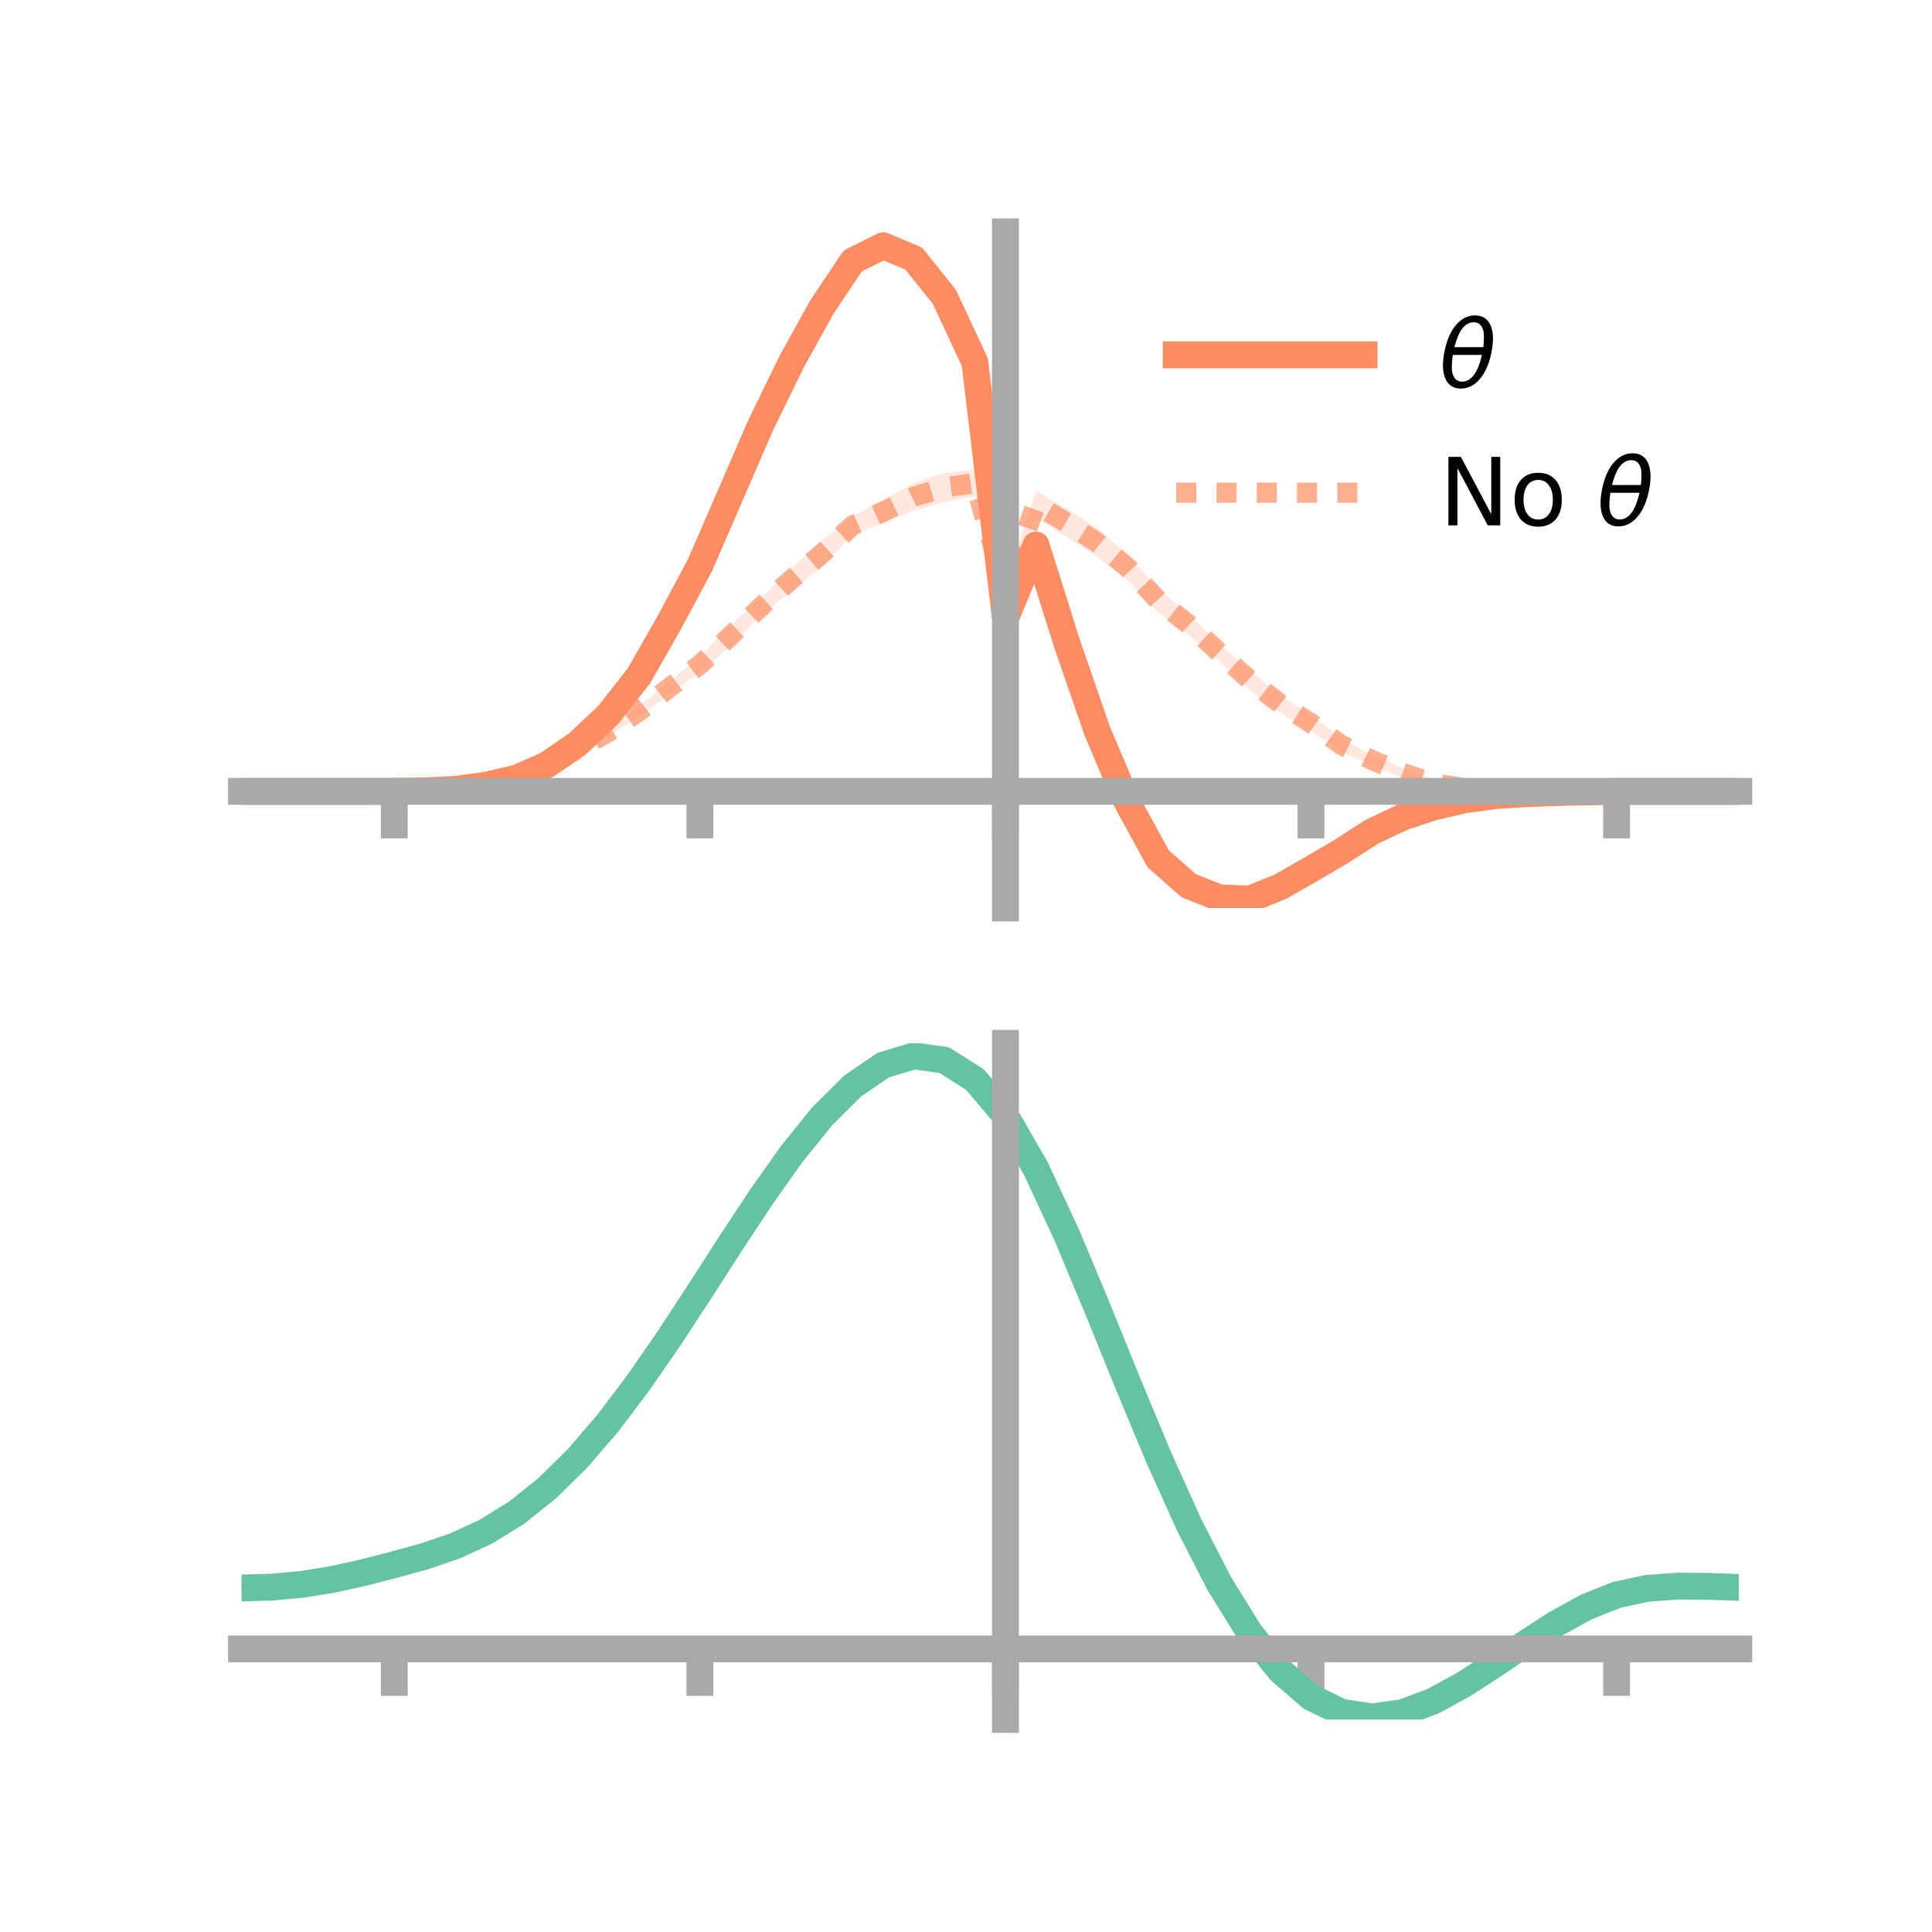 <?xml version="1.0" encoding="utf-8" standalone="no"?>
<!DOCTYPE svg PUBLIC "-//W3C//DTD SVG 1.1//EN"
  "http://www.w3.org/Graphics/SVG/1.1/DTD/svg11.dtd">
<!-- Created with matplotlib (https://matplotlib.org/) -->
<svg height="144pt" version="1.1" viewBox="0 0 144 144" width="144pt" xmlns="http://www.w3.org/2000/svg" xmlns:xlink="http://www.w3.org/1999/xlink">
 <defs>
  <style type="text/css">*{stroke-linecap:butt;stroke-linejoin:round;}</style>
 </defs>
 <g id="figure_1">
  <g id="patch_1">
   <path d="M 0 144 
L 144 144 
L 144 0 
L 0 0 
z
" style="fill:none;"/>
  </g>
  <g id="axes_1">
   <g id="patch_2">
    <path d="M 18 67.68 
L 129.6 67.68 
L 129.6 17.28 
L 18 17.28 
z
" style="fill:none;"/>
   </g>
   <g id="PolyCollection_1">
    <path clip-path="url(#p0d410ea8c9)" d="M 18 58.983 
L 18 58.983 
L 20.278 58.983 
L 22.555 58.983 
L 24.833 58.983 
L 27.11 58.983 
L 29.388 58.982 
L 31.665 58.93 
L 33.943 58.781 
L 36.22 58.412 
L 38.498 57.834 
L 40.776 56.751 
L 43.053 55.136 
L 45.331 52.874 
L 47.608 49.948 
L 49.886 45.88 
L 52.163 41.472 
L 54.441 36.131 
L 56.718 30.879 
L 58.996 26.183 
L 61.273 21.895 
L 63.551 18.293 
L 65.829 17.28 
L 68.106 18.22 
L 70.384 20.958 
L 72.661 25.927 
L 74.939 45.56 
L 77.216 39.649 
L 79.494 46.955 
L 81.771 53.603 
L 84.049 59.059 
L 86.327 63.182 
L 88.604 65.344 
L 90.882 66.163 
L 93.159 66.505 
L 95.437 65.529 
L 97.714 64.317 
L 99.992 63.043 
L 102.269 61.628 
L 104.547 60.615 
L 106.824 59.951 
L 109.102 59.393 
L 111.38 59.156 
L 113.657 59.06 
L 115.935 59.02 
L 118.212 59.007 
L 120.49 58.984 
L 122.767 58.983 
L 125.045 58.983 
L 127.322 58.983 
L 129.6 58.983 
L 129.6 58.983 
L 129.6 58.983 
L 127.322 58.983 
L 125.045 58.983 
L 122.767 58.983 
L 120.49 58.987 
L 118.212 59.048 
L 115.935 59.129 
L 113.657 59.259 
L 111.38 59.463 
L 109.102 59.852 
L 106.824 60.367 
L 104.547 61.204 
L 102.269 62.339 
L 99.992 63.859 
L 97.714 65.257 
L 95.437 66.648 
L 93.159 67.515 
L 90.882 67.68 
L 88.604 66.691 
L 86.327 64.846 
L 84.049 60.638 
L 81.771 55.31 
L 79.494 48.774 
L 77.216 41.598 
L 74.939 46.611 
L 72.661 28.067 
L 70.384 23.284 
L 68.106 20.329 
L 65.829 19.353 
L 63.551 20.62 
L 61.273 23.834 
L 58.996 27.77 
L 56.718 32.418 
L 54.441 37.657 
L 52.163 42.824 
L 49.886 46.918 
L 47.608 50.838 
L 45.331 53.7 
L 43.053 55.732 
L 40.776 57.249 
L 38.498 58.163 
L 36.22 58.646 
L 33.943 58.884 
L 31.665 58.969 
L 29.388 58.983 
L 27.11 58.983 
L 24.833 58.983 
L 22.555 58.983 
L 20.278 58.983 
L 18 58.983 
z
" style="fill:#fc8d62;fill-opacity:0.2;"/>
   </g>
   <g id="PolyCollection_2">
    <path clip-path="url(#p0d410ea8c9)" d="M 18 58.983 
L 18 58.983 
L 20.278 58.983 
L 22.555 58.983 
L 24.833 58.983 
L 27.11 58.983 
L 29.388 58.982 
L 31.665 58.911 
L 33.943 58.692 
L 36.22 58.29 
L 38.498 57.677 
L 40.776 56.791 
L 43.053 55.499 
L 45.331 54.218 
L 47.608 52.638 
L 49.886 50.773 
L 52.163 48.977 
L 54.441 46.612 
L 56.718 44.559 
L 58.996 42.336 
L 61.273 40.27 
L 63.551 38.461 
L 65.829 37.258 
L 68.106 35.991 
L 70.384 35.243 
L 72.661 35.037 
L 74.939 43.41 
L 77.216 36.554 
L 79.494 37.904 
L 81.771 39.349 
L 84.049 41.35 
L 86.327 43.886 
L 88.604 45.774 
L 90.882 47.993 
L 93.159 49.975 
L 95.437 51.813 
L 97.714 53.334 
L 99.992 55.019 
L 102.269 56.275 
L 104.547 57.234 
L 106.824 58.086 
L 109.102 58.5 
L 111.38 58.829 
L 113.657 58.961 
L 115.935 59.013 
L 118.212 59.004 
L 120.49 58.985 
L 122.767 58.983 
L 125.045 58.983 
L 127.322 58.983 
L 129.6 58.983 
L 129.6 58.983 
L 129.6 58.983 
L 127.322 58.983 
L 125.045 58.983 
L 122.767 58.983 
L 120.49 58.988 
L 118.212 59.062 
L 115.935 59.15 
L 113.657 59.204 
L 111.38 59.169 
L 109.102 58.972 
L 106.824 58.657 
L 104.547 57.984 
L 102.269 57.043 
L 99.992 56.042 
L 97.714 54.483 
L 95.437 53.131 
L 93.159 51.442 
L 90.882 49.284 
L 88.604 47.323 
L 86.327 45.633 
L 84.049 43.252 
L 81.771 41.522 
L 79.494 40.022 
L 77.216 38.605 
L 74.939 44.541 
L 72.661 36.977 
L 70.384 37.411 
L 68.106 38.048 
L 65.829 39.015 
L 63.551 39.864 
L 61.273 42.247 
L 58.996 44.013 
L 56.718 45.898 
L 54.441 48.187 
L 52.163 50.117 
L 49.886 51.742 
L 47.608 53.429 
L 45.331 54.93 
L 43.053 56.169 
L 40.776 57.244 
L 38.498 58.042 
L 36.22 58.519 
L 33.943 58.837 
L 31.665 58.961 
L 29.388 58.983 
L 27.11 58.983 
L 24.833 58.983 
L 22.555 58.983 
L 20.278 58.983 
L 18 58.983 
z
" style="fill:#fc8d62;fill-opacity:0.2;"/>
   </g>
   <g id="matplotlib.axis_1">
    <g id="xtick_1">
     <g id="line2d_1">
      <defs>
       <path d="M 0 0 
L 0 3.5 
" id="md2804d0b3e" style="stroke:#a9a9a9;stroke-width:2;"/>
      </defs>
      <g>
       <use style="fill:#a9a9a9;stroke:#a9a9a9;stroke-width:2;" x="29.388" xlink:href="#md2804d0b3e" y="58.983"/>
      </g>
     </g>
    </g>
    <g id="xtick_2">
     <g id="line2d_2">
      <g>
       <use style="fill:#a9a9a9;stroke:#a9a9a9;stroke-width:2;" x="52.163" xlink:href="#md2804d0b3e" y="58.983"/>
      </g>
     </g>
    </g>
    <g id="xtick_3">
     <g id="line2d_3">
      <g>
       <use style="fill:#a9a9a9;stroke:#a9a9a9;stroke-width:2;" x="74.939" xlink:href="#md2804d0b3e" y="58.983"/>
      </g>
     </g>
    </g>
    <g id="xtick_4">
     <g id="line2d_4">
      <g>
       <use style="fill:#a9a9a9;stroke:#a9a9a9;stroke-width:2;" x="97.714" xlink:href="#md2804d0b3e" y="58.983"/>
      </g>
     </g>
    </g>
    <g id="xtick_5">
     <g id="line2d_5">
      <g>
       <use style="fill:#a9a9a9;stroke:#a9a9a9;stroke-width:2;" x="120.49" xlink:href="#md2804d0b3e" y="58.983"/>
      </g>
     </g>
    </g>
   </g>
   <g id="matplotlib.axis_2"/>
   <g id="line2d_6">
    <path clip-path="url(#p0d410ea8c9)" d="M 18 58.983 
L 20.278 58.983 
L 22.555 58.983 
L 24.833 58.983 
L 27.11 58.983 
L 29.388 58.982 
L 31.665 58.949 
L 33.943 58.832 
L 36.22 58.529 
L 38.498 57.998 
L 40.776 57 
L 43.053 55.434 
L 45.331 53.287 
L 47.608 50.393 
L 49.886 46.399 
L 52.163 42.148 
L 54.441 36.894 
L 56.718 31.648 
L 58.996 26.976 
L 61.273 22.865 
L 63.551 19.456 
L 65.829 18.316 
L 68.106 19.275 
L 70.384 22.121 
L 72.661 26.997 
L 74.939 46.086 
L 77.216 40.624 
L 79.494 47.865 
L 81.771 54.457 
L 84.049 59.849 
L 86.327 64.014 
L 88.604 66.017 
L 90.882 66.921 
L 93.159 67.01 
L 95.437 66.089 
L 97.714 64.787 
L 99.992 63.451 
L 102.269 61.983 
L 104.547 60.91 
L 106.824 60.159 
L 109.102 59.623 
L 111.38 59.309 
L 113.657 59.16 
L 115.935 59.074 
L 118.212 59.027 
L 120.49 58.986 
L 122.767 58.983 
L 125.045 58.983 
L 127.322 58.983 
L 129.6 58.983 
" style="fill:none;stroke:#fc8d62;stroke-linecap:square;stroke-width:2;"/>
   </g>
   <g id="line2d_7">
    <path clip-path="url(#p0d410ea8c9)" d="M 18 58.983 
L 20.278 58.983 
L 22.555 58.983 
L 24.833 58.983 
L 27.11 58.983 
L 29.388 58.982 
L 31.665 58.936 
L 33.943 58.765 
L 36.22 58.404 
L 38.498 57.86 
L 40.776 57.018 
L 43.053 55.834 
L 45.331 54.574 
L 47.608 53.034 
L 49.886 51.258 
L 52.163 49.547 
L 54.441 47.4 
L 56.718 45.229 
L 58.996 43.174 
L 61.273 41.258 
L 63.551 39.162 
L 65.829 38.137 
L 68.106 37.02 
L 70.384 36.327 
L 72.661 36.007 
L 74.939 43.976 
L 77.216 37.58 
L 79.494 38.963 
L 81.771 40.435 
L 84.049 42.301 
L 86.327 44.76 
L 88.604 46.548 
L 90.882 48.638 
L 93.159 50.709 
L 95.437 52.472 
L 97.714 53.908 
L 99.992 55.531 
L 102.269 56.659 
L 104.547 57.609 
L 106.824 58.372 
L 109.102 58.736 
L 111.38 58.999 
L 113.657 59.082 
L 115.935 59.081 
L 118.212 59.033 
L 120.49 58.986 
L 122.767 58.983 
L 125.045 58.983 
L 127.322 58.983 
L 129.6 58.983 
" style="fill:none;stroke:#fc8d62;stroke-dasharray:1.5,1.5;stroke-dashoffset:0;stroke-opacity:0.7;stroke-width:1.5;"/>
   </g>
   <g id="patch_3">
    <path d="M 74.939 67.68 
L 74.939 17.28 
" style="fill:none;stroke:#a9a9a9;stroke-linecap:square;stroke-linejoin:miter;stroke-width:2;"/>
   </g>
   <g id="patch_4">
    <path d="M 129.6 67.68 
L 129.6 17.28 
" style="fill:none;"/>
   </g>
   <g id="patch_5">
    <path d="M 18 58.983 
L 129.6 58.983 
" style="fill:none;stroke:#a9a9a9;stroke-linecap:square;stroke-linejoin:miter;stroke-width:2;"/>
   </g>
   <g id="patch_6">
    <path d="M 18 17.28 
L 129.6 17.28 
" style="fill:none;"/>
   </g>
   <g id="legend_1">
    <g id="line2d_8">
     <path d="M 87.67 26.449 
L 101.67 26.449 
" style="fill:none;stroke:#fc8d62;stroke-linecap:square;stroke-width:2;"/>
    </g>
    <g id="line2d_9"/>
    <g id="text_1">
     <!-- $\theta$ -->
     <g transform="translate(107.27 28.899)scale(0.07 -0.07)">
      <defs>
       <path d="M 45.516 34.672 
L 14.453 34.672 
Q 12.359 20.062 14.5 13.875 
Q 17.188 6.25 24.469 6.25 
Q 31.781 6.25 37.359 13.922 
Q 42.234 20.656 45.516 34.672 
z
M 47.016 42.969 
Q 48.344 56.844 46.625 61.719 
Q 43.953 69.438 36.766 69.438 
Q 29.297 69.438 23.828 61.812 
Q 19.531 55.672 16.156 42.969 
z
M 38.188 76.766 
Q 49.906 76.766 54.594 66.406 
Q 59.281 56.109 55.719 37.844 
Q 52.203 19.625 43.453 9.281 
Q 34.766 -1.125 23.047 -1.125 
Q 11.281 -1.125 6.641 9.281 
Q 2 19.625 5.516 37.844 
Q 9.078 56.109 17.719 66.406 
Q 26.422 76.766 38.188 76.766 
z
" id="DejaVuSans-Oblique-952"/>
      </defs>
      <use transform="translate(0 0.234)" xlink:href="#DejaVuSans-Oblique-952"/>
     </g>
    </g>
    <g id="line2d_10">
     <path d="M 87.67 36.724 
L 101.67 36.724 
" style="fill:none;stroke:#fc8d62;stroke-dasharray:1.5,1.5;stroke-dashoffset:0;stroke-opacity:0.7;stroke-width:1.5;"/>
    </g>
    <g id="line2d_11"/>
    <g id="text_2">
     <!-- No $\theta$ -->
     <g transform="translate(107.27 39.174)scale(0.07 -0.07)">
      <defs>
       <path d="M 9.812 72.906 
L 23.094 72.906 
L 55.422 11.922 
L 55.422 72.906 
L 64.984 72.906 
L 64.984 0 
L 51.703 0 
L 19.391 60.984 
L 19.391 0 
L 9.812 0 
z
" id="DejaVuSans-78"/>
       <path d="M 30.609 48.391 
Q 23.391 48.391 19.188 42.75 
Q 14.984 37.109 14.984 27.297 
Q 14.984 17.484 19.156 11.844 
Q 23.344 6.203 30.609 6.203 
Q 37.797 6.203 41.984 11.859 
Q 46.188 17.531 46.188 27.297 
Q 46.188 37.016 41.984 42.703 
Q 37.797 48.391 30.609 48.391 
z
M 30.609 56 
Q 42.328 56 49.016 48.375 
Q 55.719 40.766 55.719 27.297 
Q 55.719 13.875 49.016 6.219 
Q 42.328 -1.422 30.609 -1.422 
Q 18.844 -1.422 12.172 6.219 
Q 5.516 13.875 5.516 27.297 
Q 5.516 40.766 12.172 48.375 
Q 18.844 56 30.609 56 
z
" id="DejaVuSans-111"/>
       <path id="DejaVuSans-32"/>
      </defs>
      <use transform="translate(0 0.234)" xlink:href="#DejaVuSans-78"/>
      <use transform="translate(74.805 0.234)" xlink:href="#DejaVuSans-111"/>
      <use transform="translate(135.986 0.234)" xlink:href="#DejaVuSans-32"/>
      <use transform="translate(167.773 0.234)" xlink:href="#DejaVuSans-Oblique-952"/>
     </g>
    </g>
   </g>
  </g>
  <g id="axes_2">
   <g id="patch_7">
    <path d="M 18 128.16 
L 129.6 128.16 
L 129.6 77.76 
L 18 77.76 
z
" style="fill:none;"/>
   </g>
   <g id="PolyCollection_3">
    <path clip-path="url(#pf640ac7b67)" d="M 18 118.438 
L 18 118.287 
L 20.278 118.223 
L 22.555 118.003 
L 24.833 117.619 
L 27.11 117.099 
L 29.388 116.496 
L 31.665 115.85 
L 33.943 115.054 
L 36.22 113.986 
L 38.498 112.556 
L 40.776 110.71 
L 43.053 108.426 
L 45.331 105.721 
L 47.608 102.642 
L 49.886 99.269 
L 52.163 95.71 
L 54.441 92.09 
L 56.718 88.556 
L 58.996 85.263 
L 61.273 82.375 
L 63.551 80.056 
L 65.829 78.467 
L 68.106 77.76 
L 70.384 78.077 
L 72.661 79.546 
L 74.939 82.273 
L 77.216 86.298 
L 79.494 91.268 
L 81.771 96.79 
L 84.049 102.492 
L 86.327 108.05 
L 88.604 113.19 
L 90.882 117.703 
L 93.159 121.44 
L 95.437 124.314 
L 97.714 126.301 
L 99.992 127.431 
L 102.269 127.782 
L 104.547 127.465 
L 106.824 126.617 
L 109.102 125.386 
L 111.38 123.927 
L 113.657 122.393 
L 115.935 120.932 
L 118.212 119.682 
L 120.49 118.773 
L 122.767 118.285 
L 125.045 118.123 
L 127.322 118.148 
L 129.6 118.237 
L 129.6 118.401 
L 129.6 118.401 
L 127.322 118.328 
L 125.045 118.317 
L 122.767 118.489 
L 120.49 118.98 
L 118.212 119.893 
L 115.935 121.158 
L 113.657 122.646 
L 111.38 124.213 
L 109.102 125.706 
L 106.824 126.965 
L 104.547 127.832 
L 102.269 128.16 
L 99.992 127.821 
L 97.714 126.714 
L 95.437 124.778 
L 93.159 121.988 
L 90.882 118.371 
L 88.604 114.005 
L 86.327 109.029 
L 84.049 103.646 
L 81.771 98.116 
L 79.494 92.757 
L 77.216 87.931 
L 74.939 84.023 
L 72.661 81.377 
L 70.384 79.952 
L 68.106 79.64 
L 65.829 80.313 
L 63.551 81.832 
L 61.273 84.048 
L 58.996 86.806 
L 56.718 89.949 
L 54.441 93.323 
L 52.163 96.777 
L 49.886 100.178 
L 47.608 103.403 
L 45.331 106.355 
L 43.053 108.957 
L 40.776 111.161 
L 38.498 112.949 
L 36.22 114.335 
L 33.943 115.368 
L 31.665 116.133 
L 29.388 116.746 
L 27.11 117.315 
L 24.833 117.804 
L 22.555 118.163 
L 20.278 118.371 
L 18 118.438 
z
" style="fill:#66c2a5;fill-opacity:0.2;"/>
   </g>
   <g id="matplotlib.axis_3">
    <g id="xtick_6">
     <g id="line2d_12">
      <g>
       <use style="fill:#a9a9a9;stroke:#a9a9a9;stroke-width:2;" x="29.388" xlink:href="#md2804d0b3e" y="122.902"/>
      </g>
     </g>
    </g>
    <g id="xtick_7">
     <g id="line2d_13">
      <g>
       <use style="fill:#a9a9a9;stroke:#a9a9a9;stroke-width:2;" x="52.163" xlink:href="#md2804d0b3e" y="122.902"/>
      </g>
     </g>
    </g>
    <g id="xtick_8">
     <g id="line2d_14">
      <g>
       <use style="fill:#a9a9a9;stroke:#a9a9a9;stroke-width:2;" x="74.939" xlink:href="#md2804d0b3e" y="122.902"/>
      </g>
     </g>
    </g>
    <g id="xtick_9">
     <g id="line2d_15">
      <g>
       <use style="fill:#a9a9a9;stroke:#a9a9a9;stroke-width:2;" x="97.714" xlink:href="#md2804d0b3e" y="122.902"/>
      </g>
     </g>
    </g>
    <g id="xtick_10">
     <g id="line2d_16">
      <g>
       <use style="fill:#a9a9a9;stroke:#a9a9a9;stroke-width:2;" x="120.49" xlink:href="#md2804d0b3e" y="122.902"/>
      </g>
     </g>
    </g>
   </g>
   <g id="matplotlib.axis_4"/>
   <g id="line2d_17">
    <path clip-path="url(#pf640ac7b67)" d="M 18 118.362 
L 20.278 118.297 
L 22.555 118.083 
L 24.833 117.712 
L 27.11 117.207 
L 29.388 116.621 
L 31.665 115.991 
L 33.943 115.211 
L 36.22 114.16 
L 38.498 112.753 
L 40.776 110.935 
L 43.053 108.691 
L 45.331 106.038 
L 47.608 103.023 
L 49.886 99.724 
L 52.163 96.244 
L 54.441 92.706 
L 56.718 89.252 
L 58.996 86.034 
L 61.273 83.211 
L 63.551 80.944 
L 65.829 79.39 
L 68.106 78.7 
L 70.384 79.015 
L 72.661 80.462 
L 74.939 83.148 
L 77.216 87.115 
L 79.494 92.013 
L 81.771 97.453 
L 84.049 103.069 
L 86.327 108.539 
L 88.604 113.598 
L 90.882 118.037 
L 93.159 121.714 
L 95.437 124.546 
L 97.714 126.508 
L 99.992 127.626 
L 102.269 127.971 
L 104.547 127.649 
L 106.824 126.791 
L 109.102 125.546 
L 111.38 124.07 
L 113.657 122.52 
L 115.935 121.045 
L 118.212 119.787 
L 120.49 118.876 
L 122.767 118.387 
L 125.045 118.22 
L 127.322 118.238 
L 129.6 118.319 
" style="fill:none;stroke:#66c2a5;stroke-linecap:square;stroke-width:2;"/>
   </g>
   <g id="patch_8">
    <path d="M 74.939 128.16 
L 74.939 77.76 
" style="fill:none;stroke:#a9a9a9;stroke-linecap:square;stroke-linejoin:miter;stroke-width:2;"/>
   </g>
   <g id="patch_9">
    <path d="M 129.6 128.16 
L 129.6 77.76 
" style="fill:none;"/>
   </g>
   <g id="patch_10">
    <path d="M 18 122.902 
L 129.6 122.902 
" style="fill:none;stroke:#a9a9a9;stroke-linecap:square;stroke-linejoin:miter;stroke-width:2;"/>
   </g>
   <g id="patch_11">
    <path d="M 18 77.76 
L 129.6 77.76 
" style="fill:none;"/>
   </g>
  </g>
 </g>
 <defs>
  <clipPath id="p0d410ea8c9">
   <rect height="50.4" width="111.6" x="18" y="17.28"/>
  </clipPath>
  <clipPath id="pf640ac7b67">
   <rect height="50.4" width="111.6" x="18" y="77.76"/>
  </clipPath>
 </defs>
</svg>
